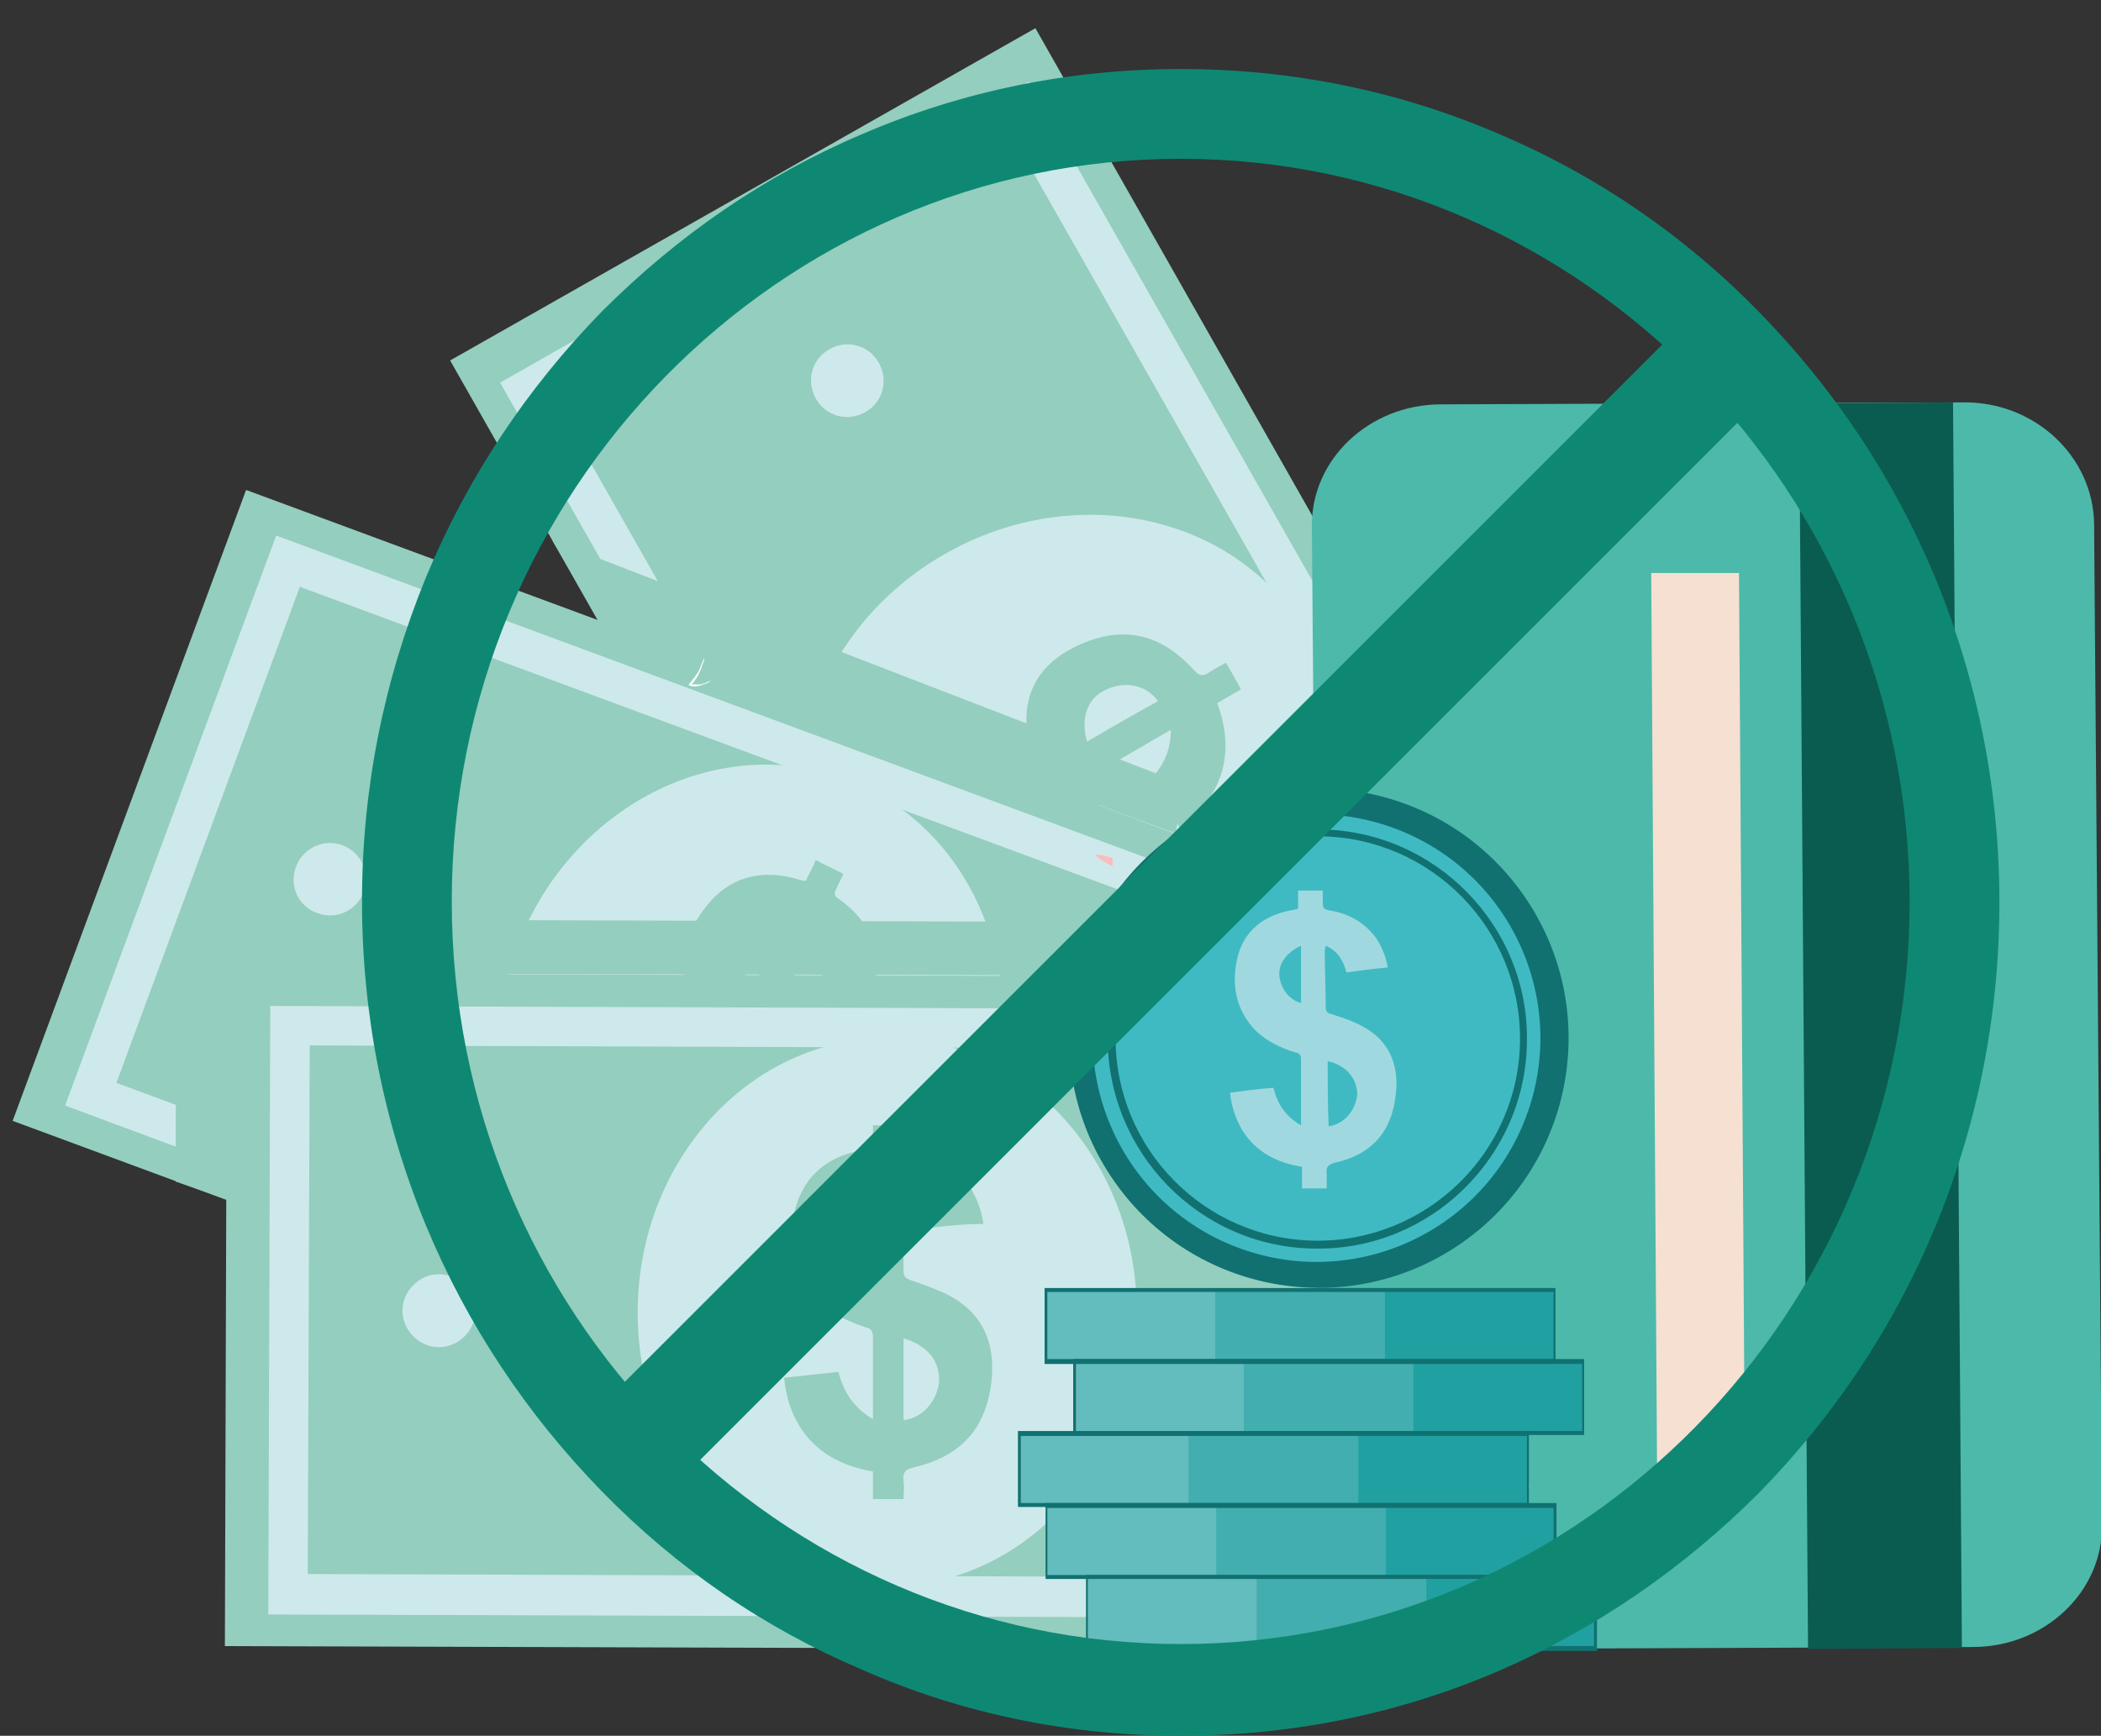 <?xml version="1.0" encoding="utf-8"?>
<!-- Generator: Adobe Illustrator 24.1.1, SVG Export Plug-In . SVG Version: 6.00 Build 0)  -->
<svg version="1.1" id="Layer_1" xmlns="http://www.w3.org/2000/svg" xmlns:xlink="http://www.w3.org/1999/xlink" x="0px" y="0px"
	 viewBox="0 0 213 176" style="enable-background:new 0 0 213 176;" xml:space="preserve">
<rect x="0" y="0" width="213" height="176" fill="#333333" stroke="none"/>
<style type="text/css">
	.st0{fill:#94CEBE;}
	.st1{fill:#CEE9EB;}
	.st2{fill:#FFFFFF;}
	.st3{fill:#F7BEBC;}
	.st4{fill:#4DB9AA;}
	.st5{fill:#0B5C50;}
	.st6{fill:#F5E0D2;}
	.st7{fill:#21A0A1;}
	.st8{opacity:0.15;fill:#FFFFFF;}
	.st9{opacity:0.3;fill:#FFFFFF;}
	.st10{fill:#117171;}
	.st11{fill:#40BAC2;}
	.st12{opacity:0.5;fill:#FEF9FC;}
	.st13{fill:#0F8873;}
</style>
<g>
	<g>
		
			<rect x="41.3" y="44" transform="matrix(-0.494 -0.87 0.87 -0.494 94.052 210.97)" class="st0" width="134.2" height="68.2"/>
		<g>
			<path class="st1" d="M104.3,8.3l62,109.1l-53.6,30.5l-62-109.1L104.3,8.3z M160.7,115.9l-58-102L56.1,40.3l58,102L160.7,115.9z"
				/>
		</g>
		
			<ellipse transform="matrix(0.87 -0.494 0.494 0.87 -24.455 63.701)" class="st1" cx="108.3" cy="78.1" rx="27.8" ry="25.3"/>
		<path class="st0" d="M99.2,78.5c-1.1,1.1-1.8,2.3-1.7,3.9c0.2-0.1,0.4-0.1,0.6-0.2c2.1-1.2,4.1-2.4,6.2-3.6c0.5-0.3,0.5-0.5,0.4-1
			c-0.3-1.2-0.5-2.4-0.6-3.6c-0.4-4.3,1.8-7.1,5.5-8.7c4.4-1.9,8.1-1,11.4,2.6c0.6,0.7,1,0.7,1.7,0.2c0.5-0.3,1-0.6,1.6-0.9
			c0.5,0.9,1,1.7,1.5,2.7c-0.8,0.5-1.6,0.9-2.4,1.4c2.4,6.4-0.8,10.5-3.8,12.6c-1.1-1.5-2.2-3-3.3-4.5c1.5-1.5,2.4-3.1,2.4-5.4
			c-1.2,0.7-2.1,1.2-3.1,1.8c-1.4,0.8-2.7,1.6-4.1,2.3c-0.5,0.3-0.7,0.6-0.5,1.1c0.4,1.8,0.5,3.7,0.1,5.6c-1,3.8-3.7,5.9-7.2,6.7
			c-3.3,0.8-6.1-0.4-8.4-3c-0.1-0.2-0.3-0.3-0.4-0.5c-0.1-0.1-0.1-0.1-0.3-0.2c-0.6,0.4-1.3,0.7-2,1.2c-0.5-0.9-1-1.8-1.6-2.7
			c0.5-0.3,0.9-0.6,1.5-0.8c0.5-0.2,0.6-0.6,0.4-1.1c-0.9-2.3-1-4.7,0.2-6.9c0.6-1.2,1.4-2.2,2.6-3.1C97,75.6,98,77,99.2,78.5z
			 M110.2,75.2c2.4-1.4,4.8-2.8,7.2-4.1c-1.1-1.6-3.3-2.1-5.2-1.2C110.3,70.7,109.5,72.7,110.2,75.2z M99.1,85.3
			c1.5,1.2,3.4,1.3,4.7,0.5c1.4-0.9,2.1-2.7,1.7-4.2C103.3,82.8,101.3,84,99.1,85.3z"/>
		<path class="st1" d="M84.1,35.4c1.8-1,4-0.4,5,1.4c1,1.8,0.4,4-1.4,5c-1.8,1-4,0.4-5-1.4C81.7,38.6,82.3,36.4,84.1,35.4z"/>
		<path class="st0" d="M60.7,63.1c0.2-0.2-4.7-8.3-4.7-8.3l64,24.7l-0.8,5L60.7,63.1z"/>
		
			<rect x="9" y="70.9" transform="matrix(-0.938 -0.347 0.347 -0.938 111.003 229.845)" class="st0" width="134.2" height="68.2"/>
		<g>
			<path class="st1" d="M28,54.3l117.7,43.6l-21.4,57.9L6.6,112.1L28,54.3z M140.4,100.2L30.4,59.5l-18.6,50.3l110.1,40.7
				L140.4,100.2z"/>
		</g>
		
			<ellipse transform="matrix(0.347 -0.938 0.938 0.347 -48.896 139.869)" class="st1" cx="76" cy="105.1" rx="27.8" ry="25.3"/>
		<path class="st0" d="M83.3,99.2c0.3-1.5,0.3-2.9-0.8-4.2c-0.1,0.2-0.3,0.3-0.3,0.5c-1.1,2.1-2.1,4.3-3.2,6.4
			c-0.2,0.5-0.2,0.7,0.2,1.1c0.9,0.8,1.7,1.7,2.5,2.7c2.7,3.3,2.5,6.9,0.4,10.3c-2.6,4.1-6.2,5.4-10.9,4.3c-0.9-0.2-1.2,0-1.5,0.8
			c-0.2,0.6-0.5,1.1-0.8,1.7c-0.9-0.5-1.8-0.9-2.8-1.4c0.4-0.8,0.8-1.7,1.2-2.5c-5.6-3.9-5.3-9.2-3.9-12.5c1.7,0.6,3.5,1.2,5.2,1.9
			c-0.4,2-0.3,3.9,1,5.9c0.6-1.2,1.1-2.2,1.6-3.3c0.7-1.4,1.3-2.8,2.1-4.2c0.3-0.5,0.2-0.8-0.2-1.2c-1.4-1.3-2.5-2.8-3.2-4.6
			c-1.3-3.7-0.2-6.9,2.2-9.6c2.3-2.5,5.3-3.1,8.6-2.2c0.2,0.1,0.4,0.1,0.7,0.2c0.1,0,0.2,0,0.3,0c0.3-0.7,0.7-1.3,1-2.1
			c0.9,0.5,1.8,0.9,2.8,1.4c-0.2,0.5-0.5,1-0.7,1.5c-0.3,0.5-0.2,0.8,0.3,1.1c2,1.4,3.4,3.3,3.7,5.9c0.2,1.3,0,2.6-0.4,4
			C86.7,100.3,85.1,99.8,83.3,99.2z M76.1,108.1c-1.2,2.5-2.4,5-3.6,7.5c1.8,0.7,3.9-0.2,5-2C78.5,111.8,78,109.7,76.1,108.1z
			 M79.6,93.5c-1.9-0.1-3.6,0.8-4.1,2.2c-0.6,1.5-0.2,3.4,0.9,4.4C77.4,97.9,78.5,95.8,79.6,93.5z"/>
		<path class="st1" d="M30,87.9c0.7-1.9,2.8-2.9,4.7-2.2c1.9,0.7,2.9,2.8,2.2,4.7c-0.7,1.9-2.8,2.9-4.7,2.2
			C30.2,91.9,29.3,89.8,30,87.9z"/>
		
			<rect x="22.9" y="98.9" transform="matrix(-1 -3.078862e-03 3.078862e-03 -1 179.594 266.293)" class="st0" width="134.2" height="68.2"/>
		<g>
			<path class="st1" d="M27.4,102l125.5,0.4l-0.2,61.7l-125.5-0.4L27.4,102z M148.8,106.4L31.4,106l-0.2,53.6l117.4,0.4L148.8,106.4
				z"/>
		</g>
		
			<ellipse transform="matrix(3.105823e-03 -1 1 3.105823e-03 -43.43 222.648)" class="st1" cx="90" cy="133.1" rx="27.8" ry="25.3"/>
		<path class="st0" d="M94.2,124.5c-0.4-1.5-1-2.7-2.5-3.4c0,0.2-0.1,0.4-0.1,0.6c0,2.4,0,4.8,0,7.2c0,0.5,0.2,0.7,0.7,0.9
			c1.2,0.4,2.3,0.8,3.4,1.3c3.9,1.8,5.3,5.1,4.8,9.1c-0.6,4.8-3.2,7.5-7.9,8.6c-0.9,0.2-1.1,0.6-1,1.4c0.1,0.6,0,1.2,0,1.8
			c-1,0-2,0-3.1,0c0-0.9,0-1.9,0-2.8c-6.7-1.1-8.7-5.9-9-9.5c1.8-0.2,3.6-0.4,5.5-0.6c0.5,2,1.5,3.6,3.5,4.8c0-1.3,0-2.5,0-3.6
			c0-1.6,0-3.1,0-4.7c0-0.6-0.2-0.9-0.7-1c-1.8-0.6-3.5-1.4-4.9-2.7c-2.8-2.7-3.2-6.1-2.2-9.6c1-3.3,3.4-5.1,6.8-5.7
			c0.2,0,0.4-0.1,0.7-0.1c0.1,0,0.2-0.1,0.3-0.1c0-0.7,0-1.5,0-2.3c1,0,2,0,3.1,0c0,0.6,0,1.1,0,1.7c-0.1,0.6,0.2,0.8,0.8,0.9
			c2.5,0.4,4.5,1.5,5.9,3.6c0.7,1.1,1.2,2.4,1.4,3.8C97.8,124.1,96,124.3,94.2,124.5z M91.6,135.7c0,2.8,0,5.6,0,8.3
			c1.9-0.2,3.4-1.9,3.6-3.9C95.3,138,94,136.4,91.6,135.7z M88.3,121.1c-1.8,0.7-2.9,2.3-2.8,3.8c0.1,1.7,1.3,3.2,2.8,3.6
			C88.3,126,88.3,123.6,88.3,121.1z"/>
		<path class="st1" d="M40.8,132.9c0-2,1.7-3.7,3.7-3.7c2,0,3.7,1.7,3.7,3.7c0,2-1.7,3.7-3.7,3.7C42.5,136.6,40.8,134.9,40.8,132.9z
			"/>
		<polygon class="st0" points="23,121.6 23,98.7 116.7,98.9 117.6,93.5 17.9,93.2 17.8,119.8 		"/>
		<path class="st2" d="M69.9,69.3c0.2-0.2,0.3-0.4,0.5-0.6c0.1-0.2,0.3-0.4,0.4-0.6c0.1-0.2,0.2-0.4,0.3-0.7
			c0.1-0.2,0.2-0.5,0.3-0.7c0,0.3-0.1,0.5-0.2,0.7c0,0.1-0.1,0.2-0.1,0.4c-0.1,0.1-0.1,0.2-0.2,0.4c-0.1,0.2-0.2,0.5-0.4,0.7
			c-0.1,0.2-0.2,0.3-0.4,0.5c0.1,0,0.3,0,0.4,0c0.2,0,0.4,0,0.5,0c0.1,0,0.2,0,0.3-0.1c0.1,0,0.2,0,0.3-0.1c0.2-0.1,0.3-0.1,0.5-0.2
			c-0.1,0.1-0.3,0.2-0.5,0.3c-0.2,0.1-0.4,0.1-0.5,0.2c-0.2,0-0.4,0.1-0.6,0.1c-0.2,0-0.4,0-0.6-0.1l-0.1,0L69.9,69.3z"/>
		<path class="st3" d="M112.8,87c0,0-1.5-0.5-1.7-0.3c-0.1,0.2,1.7,1.2,1.7,1.1C112.8,87.8,112.8,87,112.8,87z"/>
	</g>
	<g>
		<path class="st4" d="M146.1,41c-7.3,0-13.2,5.6-13.1,12.4l0.8,101.5c0.1,6.8,6,12.4,13.3,12.3l52.9-0.2c7.3,0,13.2-5.6,13.1-12.4
			l-0.8-101.5c-0.1-6.8-6-12.4-13.3-12.3L146.1,41z"/>
		<polygon class="st5" points="182.4,40.9 183.3,167.2 198.9,167.1 198,40.8 		"/>
		<polygon class="st6" points="167.4,58.1 168,150.1 176.9,150 176.3,58.1 		"/>
	</g>
	<g>
		<path class="st1" d="M149.9,140.7c0.9-0.5,2.1-0.2,2.6,0.7c0.5,0.9,0.2,2.1-0.7,2.6c-0.9,0.5-2.1,0.2-2.6-0.7
			C148.6,142.4,148.9,141.2,149.9,140.7z"/>
		<path class="st1" d="M142.6,143.4c0.4-1,1.5-1.5,2.5-1.1c1,0.4,1.5,1.5,1.1,2.5c-0.4,1-1.5,1.5-2.5,1.1
			C142.7,145.5,142.2,144.4,142.6,143.4z"/>
		<path class="st1" d="M151.2,150.6c0-1.1,0.9-1.9,1.9-1.9c1.1,0,1.9,0.9,1.9,1.9c0,1.1-0.9,1.9-1.9,1.9
			C152,152.5,151.2,151.7,151.2,150.6z"/>
		<g>
			<rect x="106.2" y="130.8" class="st7" width="51.4" height="7.3"/>
			<rect x="123.2" y="130.8" class="st8" width="17.2" height="7.3"/>
			<rect x="106" y="130.8" class="st9" width="17.2" height="7.3"/>
			<g>
				<path class="st10" d="M157.7,138.3h-51.8v-7.7h51.8V138.3z M106.2,137.8h51.3V131h-51.3V137.8z"/>
			</g>
		</g>
		<g>
			<rect x="109.1" y="138.1" class="st7" width="51.4" height="7.3"/>
			<rect x="126.1" y="138.1" class="st8" width="17.2" height="7.3"/>
			<rect x="108.9" y="138.1" class="st9" width="17.2" height="7.3"/>
			<g>
				<path class="st10" d="M160.6,145.5h-51.8v-7.7h51.8V145.5z M109.1,145.1h51.3v-6.8h-51.3V145.1z"/>
			</g>
		</g>
		<g>
			<rect x="103.5" y="145.3" class="st7" width="51.4" height="7.3"/>
			<rect x="120.5" y="145.3" class="st8" width="17.2" height="7.3"/>
			<rect x="103.3" y="145.3" class="st9" width="17.2" height="7.3"/>
			<g>
				<path class="st10" d="M155,152.8h-51.8v-7.7H155V152.8z M103.5,152.4h51.3v-6.8h-51.3V152.4z"/>
			</g>
		</g>
		<g>
			<rect x="106.2" y="152.6" class="st7" width="51.4" height="7.3"/>
			<rect x="123.3" y="152.6" class="st8" width="17.2" height="7.3"/>
			<rect x="106.1" y="152.6" class="st9" width="17.2" height="7.3"/>
			<g>
				<path class="st10" d="M157.8,160.1H106v-7.7h51.8V160.1z M106.2,159.7h51.3v-6.8h-51.3V159.7z"/>
			</g>
		</g>
		<g>
			<rect x="110.3" y="159.9" class="st7" width="51.4" height="7.3"/>
			<rect x="127.4" y="159.9" class="st8" width="17.2" height="7.3"/>
			<rect x="110.2" y="159.9" class="st9" width="17.2" height="7.3"/>
			<g>
				<path class="st10" d="M161.9,167.4h-51.8v-7.7h51.8V167.4z M110.3,166.9h51.3v-6.8h-51.3V166.9z"/>
			</g>
		</g>
		<g>
			<g>
				
					<ellipse transform="matrix(0.819 -0.575 0.575 0.819 -36.26 95.843)" class="st10" cx="133.6" cy="105.3" rx="25.3" ry="25.3"/>
				
					<ellipse transform="matrix(0.356 -0.934 0.934 0.356 -12.44 192.554)" class="st11" cx="133.6" cy="105.3" rx="22.7" ry="22.7"/>
				<g>
					<g>
						<path class="st10" d="M112.3,105.1c0.1-11.7,9.8-21.2,21.5-21c11.7,0.1,21.2,9.8,21,21.5c-0.1,11.7-9.8,21.2-21.5,21
							C121.6,126.5,112.2,116.8,112.3,105.1z M113.1,105.1c-0.1,11.3,9,20.6,20.3,20.7c11.3,0.1,20.6-9,20.7-20.3
							c0.1-11.3-9-20.6-20.3-20.7C122.5,84.7,113.2,93.8,113.1,105.1z"/>
					</g>
				</g>
				<path class="st12" d="M136.5,98.6c-0.3-1.2-0.9-2.2-2.1-2.7c0,0.2-0.1,0.3-0.1,0.5c0,1.9,0.1,3.8,0.1,5.7c0,0.4,0.1,0.6,0.5,0.7
					c0.9,0.3,1.9,0.6,2.7,1c3.1,1.4,4.3,4,3.9,7.2c-0.4,3.8-2.5,6.1-6.2,6.9c-0.7,0.2-0.9,0.5-0.8,1.1c0,0.5,0,0.9,0,1.5
					c-0.8,0-1.6,0-2.5,0c0-0.7,0-1.5,0-2.2c-5.4-0.8-7-4.7-7.3-7.5c1.5-0.2,2.9-0.4,4.4-0.5c0.4,1.6,1.2,2.9,2.8,3.8
					c0-1.1,0-2,0-2.9c0-1.2,0-2.5,0-3.7c0-0.5-0.1-0.7-0.6-0.8c-1.4-0.4-2.8-1.1-3.9-2.1c-2.2-2.2-2.6-4.9-1.9-7.7
					c0.7-2.6,2.7-4.1,5.4-4.6c0.2,0,0.4-0.1,0.5-0.1c0.1,0,0.1,0,0.2-0.1c0-0.6,0-1.2,0-1.8c0.8,0,1.6,0,2.5,0c0,0.4,0,0.9,0,1.3
					c0,0.5,0.2,0.6,0.6,0.7c2,0.3,3.6,1.2,4.8,2.8c0.6,0.9,1,1.9,1.2,3C139.4,98.2,138,98.4,136.5,98.6z M134.6,107.6
					c0,2.2,0,4.4,0.1,6.6c1.5-0.2,2.7-1.5,2.9-3.2C137.6,109.4,136.5,108,134.6,107.6z M131.9,95.9c-1.4,0.6-2.3,1.8-2.2,3
					c0.1,1.3,1,2.5,2.2,2.8C131.9,99.8,131.9,97.9,131.9,95.9z"/>
			</g>
		</g>
	</g>
	<g>
		<g>
			<path class="st13" d="M119.7,176c11.2,0,22.1-2.2,32.3-6.6c9.9-4.3,18.7-10.4,26.4-18.1c7.6-7.8,13.6-16.8,17.8-26.9
				c4.3-10.4,6.5-21.5,6.5-32.9s-2.2-22.5-6.5-32.9c-4.2-10.1-10.2-19.1-17.8-26.9c-7.6-7.8-16.5-13.9-26.4-18.1
				c-10.2-4.4-21.1-6.6-32.3-6.6c-11.2,0-22.1,2.2-32.3,6.6C77.5,17.8,68.7,23.9,61,31.6c-7.6,7.8-13.6,16.8-17.8,26.9
				C38.9,69,36.7,80,36.7,91.4s2.2,22.5,6.5,32.9c4.2,10.1,10.2,19.1,17.8,26.9c7.6,7.8,16.5,13.9,26.4,18.1
				C97.6,173.8,108.5,176,119.7,176z M119.7,16.1c40.7,0,73.9,33.8,73.9,75.3s-33.1,75.3-73.9,75.3S45.8,133,45.8,91.4
				S79,16.1,119.7,16.1z"/>
		</g>
	</g>
	
		<rect x="38.7" y="86.7" transform="matrix(0.707 -0.707 0.707 0.707 -30.312 111.175)" class="st13" width="160.7" height="11"/>
</g>
</svg>

